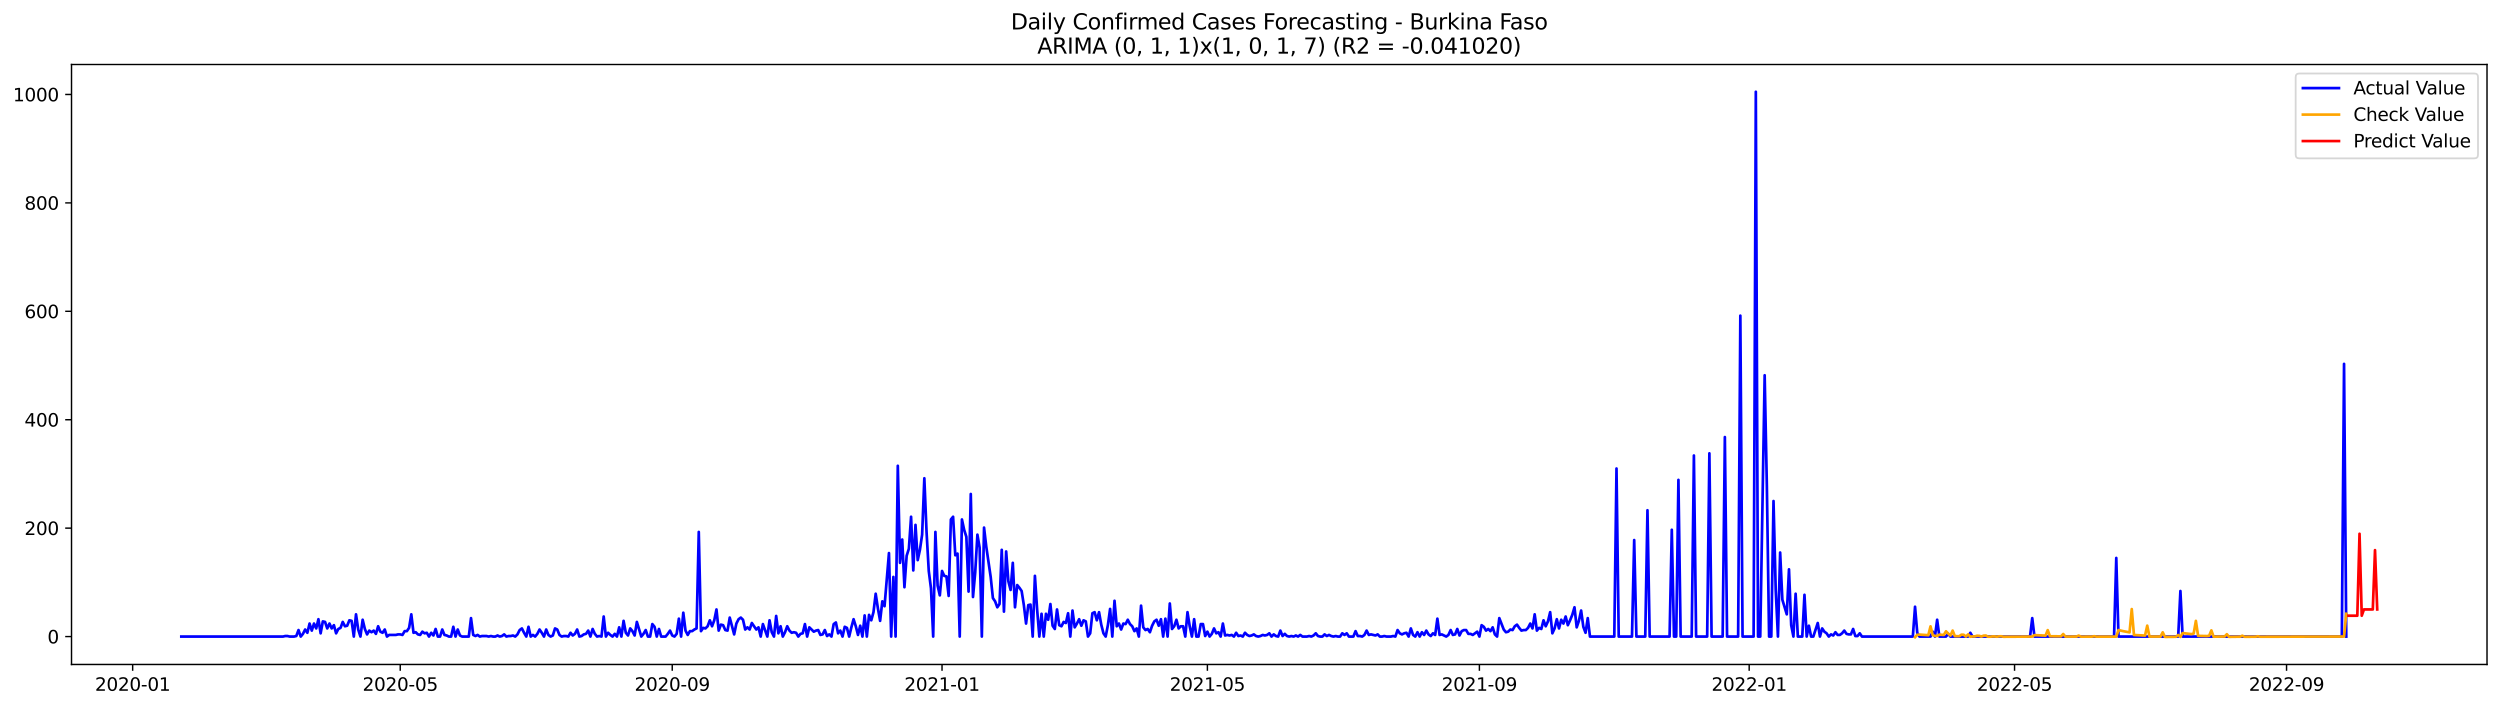 <?xml version="1.0" encoding="utf-8" standalone="no"?>
<!DOCTYPE svg PUBLIC "-//W3C//DTD SVG 1.1//EN"
  "http://www.w3.org/Graphics/SVG/1.1/DTD/svg11.dtd">
<svg xmlns:xlink="http://www.w3.org/1999/xlink" width="1386.05pt" height="392.274pt" viewBox="0 0 1386.05 392.274" xmlns="http://www.w3.org/2000/svg" version="1.1">
 <defs>
  <style type="text/css">*{stroke-linejoin: round; stroke-linecap: butt}</style>
 </defs>
 <g id="figure_1">
  <g id="patch_1">
   <path d="M 0 392.274 
L 1386.05 392.274 
L 1386.05 0 
L 0 0 
z
" style="fill: #ffffff"/>
  </g>
  <g id="axes_1">
   <g id="patch_2">
    <path d="M 39.65 368.396 
L 1378.85 368.396 
L 1378.85 35.755 
L 39.65 35.755 
z
" style="fill: #ffffff"/>
   </g>
   <g id="matplotlib.axis_1">
    <g id="xtick_1">
     <g id="line2d_1">
      <defs>
       <path id="m4bddc4b6f4" d="M 0 0 
L 0 3.5 
" style="stroke: #000000; stroke-width: 0.8"/>
      </defs>
      <g>
       <use xlink:href="#m4bddc4b6f4" x="73.55" y="368.396" style="stroke: #000000; stroke-width: 0.8"/>
      </g>
     </g>
     <g id="text_1">
      <!-- 2020-01 -->
      <g transform="translate(52.659 382.994)scale(0.1 -0.1)">
       <defs>
        <path id="DejaVuSans-32" d="M 1228 531 
L 3431 531 
L 3431 0 
L 469 0 
L 469 531 
Q 828 903 1448 1529 
Q 2069 2156 2228 2338 
Q 2531 2678 2651 2914 
Q 2772 3150 2772 3378 
Q 2772 3750 2511 3984 
Q 2250 4219 1831 4219 
Q 1534 4219 1204 4116 
Q 875 4013 500 3803 
L 500 4441 
Q 881 4594 1212 4672 
Q 1544 4750 1819 4750 
Q 2544 4750 2975 4387 
Q 3406 4025 3406 3419 
Q 3406 3131 3298 2873 
Q 3191 2616 2906 2266 
Q 2828 2175 2409 1742 
Q 1991 1309 1228 531 
z
" transform="scale(0.016)"/>
        <path id="DejaVuSans-30" d="M 2034 4250 
Q 1547 4250 1301 3770 
Q 1056 3291 1056 2328 
Q 1056 1369 1301 889 
Q 1547 409 2034 409 
Q 2525 409 2770 889 
Q 3016 1369 3016 2328 
Q 3016 3291 2770 3770 
Q 2525 4250 2034 4250 
z
M 2034 4750 
Q 2819 4750 3233 4129 
Q 3647 3509 3647 2328 
Q 3647 1150 3233 529 
Q 2819 -91 2034 -91 
Q 1250 -91 836 529 
Q 422 1150 422 2328 
Q 422 3509 836 4129 
Q 1250 4750 2034 4750 
z
" transform="scale(0.016)"/>
        <path id="DejaVuSans-2d" d="M 313 2009 
L 1997 2009 
L 1997 1497 
L 313 1497 
L 313 2009 
z
" transform="scale(0.016)"/>
        <path id="DejaVuSans-31" d="M 794 531 
L 1825 531 
L 1825 4091 
L 703 3866 
L 703 4441 
L 1819 4666 
L 2450 4666 
L 2450 531 
L 3481 531 
L 3481 0 
L 794 0 
L 794 531 
z
" transform="scale(0.016)"/>
       </defs>
       <use xlink:href="#DejaVuSans-32"/>
       <use xlink:href="#DejaVuSans-30" x="63.623"/>
       <use xlink:href="#DejaVuSans-32" x="127.246"/>
       <use xlink:href="#DejaVuSans-30" x="190.869"/>
       <use xlink:href="#DejaVuSans-2d" x="254.492"/>
       <use xlink:href="#DejaVuSans-30" x="290.576"/>
       <use xlink:href="#DejaVuSans-31" x="354.199"/>
      </g>
     </g>
    </g>
    <g id="xtick_2">
     <g id="line2d_2">
      <g>
       <use xlink:href="#m4bddc4b6f4" x="221.9" y="368.396" style="stroke: #000000; stroke-width: 0.8"/>
      </g>
     </g>
     <g id="text_2">
      <!-- 2020-05 -->
      <g transform="translate(201.009 382.994)scale(0.1 -0.1)">
       <defs>
        <path id="DejaVuSans-35" d="M 691 4666 
L 3169 4666 
L 3169 4134 
L 1269 4134 
L 1269 2991 
Q 1406 3038 1543 3061 
Q 1681 3084 1819 3084 
Q 2600 3084 3056 2656 
Q 3513 2228 3513 1497 
Q 3513 744 3044 326 
Q 2575 -91 1722 -91 
Q 1428 -91 1123 -41 
Q 819 9 494 109 
L 494 744 
Q 775 591 1075 516 
Q 1375 441 1709 441 
Q 2250 441 2565 725 
Q 2881 1009 2881 1497 
Q 2881 1984 2565 2268 
Q 2250 2553 1709 2553 
Q 1456 2553 1204 2497 
Q 953 2441 691 2322 
L 691 4666 
z
" transform="scale(0.016)"/>
       </defs>
       <use xlink:href="#DejaVuSans-32"/>
       <use xlink:href="#DejaVuSans-30" x="63.623"/>
       <use xlink:href="#DejaVuSans-32" x="127.246"/>
       <use xlink:href="#DejaVuSans-30" x="190.869"/>
       <use xlink:href="#DejaVuSans-2d" x="254.492"/>
       <use xlink:href="#DejaVuSans-30" x="290.576"/>
       <use xlink:href="#DejaVuSans-35" x="354.199"/>
      </g>
     </g>
    </g>
    <g id="xtick_3">
     <g id="line2d_3">
      <g>
       <use xlink:href="#m4bddc4b6f4" x="372.703" y="368.396" style="stroke: #000000; stroke-width: 0.8"/>
      </g>
     </g>
     <g id="text_3">
      <!-- 2020-09 -->
      <g transform="translate(351.811 382.994)scale(0.1 -0.1)">
       <defs>
        <path id="DejaVuSans-39" d="M 703 97 
L 703 672 
Q 941 559 1184 500 
Q 1428 441 1663 441 
Q 2288 441 2617 861 
Q 2947 1281 2994 2138 
Q 2813 1869 2534 1725 
Q 2256 1581 1919 1581 
Q 1219 1581 811 2004 
Q 403 2428 403 3163 
Q 403 3881 828 4315 
Q 1253 4750 1959 4750 
Q 2769 4750 3195 4129 
Q 3622 3509 3622 2328 
Q 3622 1225 3098 567 
Q 2575 -91 1691 -91 
Q 1453 -91 1209 -44 
Q 966 3 703 97 
z
M 1959 2075 
Q 2384 2075 2632 2365 
Q 2881 2656 2881 3163 
Q 2881 3666 2632 3958 
Q 2384 4250 1959 4250 
Q 1534 4250 1286 3958 
Q 1038 3666 1038 3163 
Q 1038 2656 1286 2365 
Q 1534 2075 1959 2075 
z
" transform="scale(0.016)"/>
       </defs>
       <use xlink:href="#DejaVuSans-32"/>
       <use xlink:href="#DejaVuSans-30" x="63.623"/>
       <use xlink:href="#DejaVuSans-32" x="127.246"/>
       <use xlink:href="#DejaVuSans-30" x="190.869"/>
       <use xlink:href="#DejaVuSans-2d" x="254.492"/>
       <use xlink:href="#DejaVuSans-30" x="290.576"/>
       <use xlink:href="#DejaVuSans-39" x="354.199"/>
      </g>
     </g>
    </g>
    <g id="xtick_4">
     <g id="line2d_4">
      <g>
       <use xlink:href="#m4bddc4b6f4" x="522.279" y="368.396" style="stroke: #000000; stroke-width: 0.8"/>
      </g>
     </g>
     <g id="text_4">
      <!-- 2021-01 -->
      <g transform="translate(501.388 382.994)scale(0.1 -0.1)">
       <use xlink:href="#DejaVuSans-32"/>
       <use xlink:href="#DejaVuSans-30" x="63.623"/>
       <use xlink:href="#DejaVuSans-32" x="127.246"/>
       <use xlink:href="#DejaVuSans-31" x="190.869"/>
       <use xlink:href="#DejaVuSans-2d" x="254.492"/>
       <use xlink:href="#DejaVuSans-30" x="290.576"/>
       <use xlink:href="#DejaVuSans-31" x="354.199"/>
      </g>
     </g>
    </g>
    <g id="xtick_5">
     <g id="line2d_5">
      <g>
       <use xlink:href="#m4bddc4b6f4" x="669.404" y="368.396" style="stroke: #000000; stroke-width: 0.8"/>
      </g>
     </g>
     <g id="text_5">
      <!-- 2021-05 -->
      <g transform="translate(648.512 382.994)scale(0.1 -0.1)">
       <use xlink:href="#DejaVuSans-32"/>
       <use xlink:href="#DejaVuSans-30" x="63.623"/>
       <use xlink:href="#DejaVuSans-32" x="127.246"/>
       <use xlink:href="#DejaVuSans-31" x="190.869"/>
       <use xlink:href="#DejaVuSans-2d" x="254.492"/>
       <use xlink:href="#DejaVuSans-30" x="290.576"/>
       <use xlink:href="#DejaVuSans-35" x="354.199"/>
      </g>
     </g>
    </g>
    <g id="xtick_6">
     <g id="line2d_6">
      <g>
       <use xlink:href="#m4bddc4b6f4" x="820.206" y="368.396" style="stroke: #000000; stroke-width: 0.8"/>
      </g>
     </g>
     <g id="text_6">
      <!-- 2021-09 -->
      <g transform="translate(799.315 382.994)scale(0.1 -0.1)">
       <use xlink:href="#DejaVuSans-32"/>
       <use xlink:href="#DejaVuSans-30" x="63.623"/>
       <use xlink:href="#DejaVuSans-32" x="127.246"/>
       <use xlink:href="#DejaVuSans-31" x="190.869"/>
       <use xlink:href="#DejaVuSans-2d" x="254.492"/>
       <use xlink:href="#DejaVuSans-30" x="290.576"/>
       <use xlink:href="#DejaVuSans-39" x="354.199"/>
      </g>
     </g>
    </g>
    <g id="xtick_7">
     <g id="line2d_7">
      <g>
       <use xlink:href="#m4bddc4b6f4" x="969.783" y="368.396" style="stroke: #000000; stroke-width: 0.8"/>
      </g>
     </g>
     <g id="text_7">
      <!-- 2022-01 -->
      <g transform="translate(948.891 382.994)scale(0.1 -0.1)">
       <use xlink:href="#DejaVuSans-32"/>
       <use xlink:href="#DejaVuSans-30" x="63.623"/>
       <use xlink:href="#DejaVuSans-32" x="127.246"/>
       <use xlink:href="#DejaVuSans-32" x="190.869"/>
       <use xlink:href="#DejaVuSans-2d" x="254.492"/>
       <use xlink:href="#DejaVuSans-30" x="290.576"/>
       <use xlink:href="#DejaVuSans-31" x="354.199"/>
      </g>
     </g>
    </g>
    <g id="xtick_8">
     <g id="line2d_8">
      <g>
       <use xlink:href="#m4bddc4b6f4" x="1116.907" y="368.396" style="stroke: #000000; stroke-width: 0.8"/>
      </g>
     </g>
     <g id="text_8">
      <!-- 2022-05 -->
      <g transform="translate(1096.016 382.994)scale(0.1 -0.1)">
       <use xlink:href="#DejaVuSans-32"/>
       <use xlink:href="#DejaVuSans-30" x="63.623"/>
       <use xlink:href="#DejaVuSans-32" x="127.246"/>
       <use xlink:href="#DejaVuSans-32" x="190.869"/>
       <use xlink:href="#DejaVuSans-2d" x="254.492"/>
       <use xlink:href="#DejaVuSans-30" x="290.576"/>
       <use xlink:href="#DejaVuSans-35" x="354.199"/>
      </g>
     </g>
    </g>
    <g id="xtick_9">
     <g id="line2d_9">
      <g>
       <use xlink:href="#m4bddc4b6f4" x="1267.71" y="368.396" style="stroke: #000000; stroke-width: 0.8"/>
      </g>
     </g>
     <g id="text_9">
      <!-- 2022-09 -->
      <g transform="translate(1246.818 382.994)scale(0.1 -0.1)">
       <use xlink:href="#DejaVuSans-32"/>
       <use xlink:href="#DejaVuSans-30" x="63.623"/>
       <use xlink:href="#DejaVuSans-32" x="127.246"/>
       <use xlink:href="#DejaVuSans-32" x="190.869"/>
       <use xlink:href="#DejaVuSans-2d" x="254.492"/>
       <use xlink:href="#DejaVuSans-30" x="290.576"/>
       <use xlink:href="#DejaVuSans-39" x="354.199"/>
      </g>
     </g>
    </g>
   </g>
   <g id="matplotlib.axis_2">
    <g id="ytick_1">
     <g id="line2d_10">
      <defs>
       <path id="m20cca9f4c6" d="M 0 0 
L -3.5 0 
" style="stroke: #000000; stroke-width: 0.8"/>
      </defs>
      <g>
       <use xlink:href="#m20cca9f4c6" x="39.65" y="352.924" style="stroke: #000000; stroke-width: 0.8"/>
      </g>
     </g>
     <g id="text_10">
      <!-- 0 -->
      <g transform="translate(26.288 356.723)scale(0.1 -0.1)">
       <use xlink:href="#DejaVuSans-30"/>
      </g>
     </g>
    </g>
    <g id="ytick_2">
     <g id="line2d_11">
      <g>
       <use xlink:href="#m20cca9f4c6" x="39.65" y="292.815" style="stroke: #000000; stroke-width: 0.8"/>
      </g>
     </g>
     <g id="text_11">
      <!-- 200 -->
      <g transform="translate(13.562 296.614)scale(0.1 -0.1)">
       <use xlink:href="#DejaVuSans-32"/>
       <use xlink:href="#DejaVuSans-30" x="63.623"/>
       <use xlink:href="#DejaVuSans-30" x="127.246"/>
      </g>
     </g>
    </g>
    <g id="ytick_3">
     <g id="line2d_12">
      <g>
       <use xlink:href="#m20cca9f4c6" x="39.65" y="232.706" style="stroke: #000000; stroke-width: 0.8"/>
      </g>
     </g>
     <g id="text_12">
      <!-- 400 -->
      <g transform="translate(13.562 236.505)scale(0.1 -0.1)">
       <defs>
        <path id="DejaVuSans-34" d="M 2419 4116 
L 825 1625 
L 2419 1625 
L 2419 4116 
z
M 2253 4666 
L 3047 4666 
L 3047 1625 
L 3713 1625 
L 3713 1100 
L 3047 1100 
L 3047 0 
L 2419 0 
L 2419 1100 
L 313 1100 
L 313 1709 
L 2253 4666 
z
" transform="scale(0.016)"/>
       </defs>
       <use xlink:href="#DejaVuSans-34"/>
       <use xlink:href="#DejaVuSans-30" x="63.623"/>
       <use xlink:href="#DejaVuSans-30" x="127.246"/>
      </g>
     </g>
    </g>
    <g id="ytick_4">
     <g id="line2d_13">
      <g>
       <use xlink:href="#m20cca9f4c6" x="39.65" y="172.596" style="stroke: #000000; stroke-width: 0.8"/>
      </g>
     </g>
     <g id="text_13">
      <!-- 600 -->
      <g transform="translate(13.562 176.396)scale(0.1 -0.1)">
       <defs>
        <path id="DejaVuSans-36" d="M 2113 2584 
Q 1688 2584 1439 2293 
Q 1191 2003 1191 1497 
Q 1191 994 1439 701 
Q 1688 409 2113 409 
Q 2538 409 2786 701 
Q 3034 994 3034 1497 
Q 3034 2003 2786 2293 
Q 2538 2584 2113 2584 
z
M 3366 4563 
L 3366 3988 
Q 3128 4100 2886 4159 
Q 2644 4219 2406 4219 
Q 1781 4219 1451 3797 
Q 1122 3375 1075 2522 
Q 1259 2794 1537 2939 
Q 1816 3084 2150 3084 
Q 2853 3084 3261 2657 
Q 3669 2231 3669 1497 
Q 3669 778 3244 343 
Q 2819 -91 2113 -91 
Q 1303 -91 875 529 
Q 447 1150 447 2328 
Q 447 3434 972 4092 
Q 1497 4750 2381 4750 
Q 2619 4750 2861 4703 
Q 3103 4656 3366 4563 
z
" transform="scale(0.016)"/>
       </defs>
       <use xlink:href="#DejaVuSans-36"/>
       <use xlink:href="#DejaVuSans-30" x="63.623"/>
       <use xlink:href="#DejaVuSans-30" x="127.246"/>
      </g>
     </g>
    </g>
    <g id="ytick_5">
     <g id="line2d_14">
      <g>
       <use xlink:href="#m20cca9f4c6" x="39.65" y="112.487" style="stroke: #000000; stroke-width: 0.8"/>
      </g>
     </g>
     <g id="text_14">
      <!-- 800 -->
      <g transform="translate(13.562 116.287)scale(0.1 -0.1)">
       <defs>
        <path id="DejaVuSans-38" d="M 2034 2216 
Q 1584 2216 1326 1975 
Q 1069 1734 1069 1313 
Q 1069 891 1326 650 
Q 1584 409 2034 409 
Q 2484 409 2743 651 
Q 3003 894 3003 1313 
Q 3003 1734 2745 1975 
Q 2488 2216 2034 2216 
z
M 1403 2484 
Q 997 2584 770 2862 
Q 544 3141 544 3541 
Q 544 4100 942 4425 
Q 1341 4750 2034 4750 
Q 2731 4750 3128 4425 
Q 3525 4100 3525 3541 
Q 3525 3141 3298 2862 
Q 3072 2584 2669 2484 
Q 3125 2378 3379 2068 
Q 3634 1759 3634 1313 
Q 3634 634 3220 271 
Q 2806 -91 2034 -91 
Q 1263 -91 848 271 
Q 434 634 434 1313 
Q 434 1759 690 2068 
Q 947 2378 1403 2484 
z
M 1172 3481 
Q 1172 3119 1398 2916 
Q 1625 2713 2034 2713 
Q 2441 2713 2670 2916 
Q 2900 3119 2900 3481 
Q 2900 3844 2670 4047 
Q 2441 4250 2034 4250 
Q 1625 4250 1398 4047 
Q 1172 3844 1172 3481 
z
" transform="scale(0.016)"/>
       </defs>
       <use xlink:href="#DejaVuSans-38"/>
       <use xlink:href="#DejaVuSans-30" x="63.623"/>
       <use xlink:href="#DejaVuSans-30" x="127.246"/>
      </g>
     </g>
    </g>
    <g id="ytick_6">
     <g id="line2d_15">
      <g>
       <use xlink:href="#m20cca9f4c6" x="39.65" y="52.378" style="stroke: #000000; stroke-width: 0.8"/>
      </g>
     </g>
     <g id="text_15">
      <!-- 1000 -->
      <g transform="translate(7.2 56.177)scale(0.1 -0.1)">
       <use xlink:href="#DejaVuSans-31"/>
       <use xlink:href="#DejaVuSans-30" x="63.623"/>
       <use xlink:href="#DejaVuSans-30" x="127.246"/>
       <use xlink:href="#DejaVuSans-30" x="190.869"/>
      </g>
     </g>
    </g>
   </g>
   <g id="line2d_16">
    <path d="M 100.523 352.924 
L 156.92 352.924 
L 158.146 352.623 
L 159.372 352.623 
L 160.599 352.924 
L 163.051 352.924 
L 164.277 352.623 
L 165.503 349.317 
L 166.729 352.924 
L 167.955 351.421 
L 169.181 349.017 
L 170.407 350.82 
L 171.633 345.711 
L 172.859 349.618 
L 174.085 345.711 
L 175.311 348.416 
L 176.537 343.306 
L 177.763 351.121 
L 178.989 344.509 
L 180.215 344.809 
L 181.441 348.416 
L 182.667 345.711 
L 183.893 348.416 
L 185.119 346.612 
L 186.345 351.121 
L 187.571 348.716 
L 188.797 348.115 
L 190.023 344.809 
L 191.249 347.213 
L 192.475 346.913 
L 193.702 343.907 
L 194.928 344.208 
L 196.154 352.924 
L 197.38 340.601 
L 198.606 349.017 
L 199.832 352.924 
L 201.058 343.607 
L 202.284 348.716 
L 203.51 351.722 
L 204.736 349.618 
L 205.962 350.519 
L 207.188 349.618 
L 208.414 351.421 
L 209.64 347.213 
L 210.866 350.219 
L 212.092 350.82 
L 213.318 349.017 
L 214.544 352.924 
L 215.77 352.022 
L 219.448 352.022 
L 220.674 351.722 
L 221.9 351.722 
L 223.126 352.022 
L 224.352 349.918 
L 225.578 349.918 
L 226.805 348.115 
L 228.031 340.601 
L 229.257 350.82 
L 230.483 350.519 
L 231.709 351.722 
L 232.935 352.022 
L 234.161 350.219 
L 235.387 351.121 
L 236.613 350.82 
L 237.839 352.924 
L 239.065 350.82 
L 240.291 352.323 
L 241.517 348.716 
L 242.743 352.924 
L 243.969 352.924 
L 245.195 349.017 
L 246.421 352.022 
L 247.647 352.323 
L 248.873 352.924 
L 250.099 352.924 
L 251.325 347.514 
L 252.551 352.924 
L 253.777 349.017 
L 255.003 352.323 
L 256.229 352.924 
L 259.908 352.924 
L 261.134 342.705 
L 262.36 352.022 
L 263.586 352.623 
L 264.812 352.022 
L 266.038 352.924 
L 267.264 352.623 
L 269.716 352.623 
L 270.942 352.924 
L 272.168 352.623 
L 273.394 352.924 
L 274.62 352.924 
L 275.846 352.323 
L 277.072 352.924 
L 278.298 352.623 
L 279.524 351.722 
L 280.75 352.924 
L 281.976 352.623 
L 283.202 352.623 
L 284.428 352.323 
L 285.654 352.924 
L 286.88 351.722 
L 288.106 349.317 
L 289.332 348.416 
L 290.558 350.82 
L 291.784 352.924 
L 293.011 347.514 
L 294.237 352.924 
L 295.463 352.022 
L 296.689 352.924 
L 297.915 351.421 
L 299.141 349.017 
L 300.367 350.82 
L 301.593 352.924 
L 302.819 349.017 
L 304.045 352.022 
L 305.271 352.924 
L 306.497 352.323 
L 307.723 348.416 
L 308.949 349.017 
L 310.175 352.022 
L 311.401 352.924 
L 312.627 352.623 
L 313.853 352.623 
L 315.079 352.924 
L 316.305 350.82 
L 317.531 352.323 
L 318.757 351.421 
L 319.983 349.017 
L 321.209 352.924 
L 322.435 352.623 
L 323.661 351.722 
L 324.887 351.421 
L 326.113 349.618 
L 327.34 352.924 
L 328.566 348.716 
L 329.792 351.421 
L 331.018 352.924 
L 332.244 352.623 
L 333.47 352.924 
L 334.696 341.804 
L 335.922 352.924 
L 337.148 350.82 
L 338.374 352.022 
L 339.6 352.924 
L 340.826 351.421 
L 342.052 352.924 
L 343.278 347.815 
L 344.504 352.924 
L 345.73 344.208 
L 346.956 350.82 
L 348.182 352.323 
L 349.408 348.416 
L 350.634 349.918 
L 351.86 352.323 
L 353.086 344.809 
L 355.538 352.924 
L 356.764 351.421 
L 357.99 349.317 
L 359.216 352.924 
L 360.443 352.924 
L 361.669 346.011 
L 362.895 347.514 
L 364.121 352.924 
L 365.347 348.716 
L 366.573 352.924 
L 369.025 352.924 
L 370.251 351.421 
L 371.477 349.618 
L 372.703 352.323 
L 373.929 352.924 
L 375.155 351.421 
L 376.381 343.006 
L 377.607 352.924 
L 378.833 339.7 
L 380.059 349.618 
L 381.285 352.022 
L 382.511 349.918 
L 383.737 349.918 
L 384.963 349.017 
L 386.189 348.416 
L 387.415 294.919 
L 388.641 349.918 
L 389.867 348.115 
L 391.093 348.416 
L 392.319 347.213 
L 393.546 343.907 
L 394.772 347.213 
L 395.998 343.907 
L 397.224 337.897 
L 398.45 349.618 
L 399.676 346.312 
L 400.902 346.612 
L 402.128 349.317 
L 403.354 349.618 
L 404.58 342.405 
L 407.032 351.722 
L 408.258 345.711 
L 409.484 343.306 
L 410.71 342.405 
L 411.936 343.607 
L 413.162 349.017 
L 414.388 347.815 
L 415.614 349.017 
L 416.84 345.41 
L 419.292 349.017 
L 420.518 347.815 
L 421.744 352.924 
L 422.97 346.011 
L 425.422 352.924 
L 426.649 343.907 
L 427.875 350.519 
L 429.101 352.924 
L 430.327 341.503 
L 431.553 351.121 
L 432.779 347.213 
L 434.005 352.924 
L 435.231 350.519 
L 436.457 347.213 
L 437.683 349.618 
L 438.909 350.82 
L 440.135 350.519 
L 441.361 350.82 
L 442.587 352.924 
L 443.813 351.421 
L 445.039 351.121 
L 446.265 346.011 
L 447.491 352.924 
L 448.717 347.815 
L 451.169 350.219 
L 452.395 349.618 
L 453.621 349.317 
L 454.847 352.022 
L 456.073 351.722 
L 457.299 349.317 
L 458.525 352.623 
L 459.752 351.722 
L 460.978 352.924 
L 462.204 346.011 
L 463.43 345.11 
L 464.656 351.121 
L 465.882 349.618 
L 467.108 352.924 
L 468.334 347.514 
L 469.56 348.115 
L 470.786 352.924 
L 472.012 347.815 
L 473.238 343.306 
L 474.464 347.213 
L 475.69 352.022 
L 476.916 346.913 
L 478.142 352.924 
L 479.368 341.203 
L 480.594 352.924 
L 481.82 340.902 
L 483.046 343.907 
L 484.272 339.399 
L 485.498 329.181 
L 486.724 337.295 
L 487.95 344.208 
L 489.176 333.388 
L 490.402 336.093 
L 492.855 306.64 
L 494.081 352.924 
L 495.307 319.864 
L 496.533 352.924 
L 497.759 258.252 
L 498.985 312.05 
L 500.211 299.126 
L 501.437 325.574 
L 502.663 308.143 
L 503.889 304.235 
L 505.115 286.503 
L 506.341 316.257 
L 507.567 291.011 
L 508.793 310.547 
L 510.019 304.837 
L 511.245 296.421 
L 512.471 265.165 
L 513.697 294.919 
L 514.923 316.558 
L 516.149 326.175 
L 517.375 352.924 
L 518.601 294.919 
L 519.827 324.673 
L 521.053 330.082 
L 522.279 316.558 
L 523.505 319.263 
L 524.731 319.563 
L 525.957 330.383 
L 527.184 288.006 
L 528.41 286.503 
L 529.636 307.842 
L 530.862 306.94 
L 532.088 352.924 
L 533.314 288.006 
L 534.54 293.716 
L 535.766 297.623 
L 536.992 327.979 
L 538.218 273.88 
L 539.444 330.984 
L 540.67 317.459 
L 541.896 296.421 
L 543.122 303.634 
L 544.348 352.924 
L 545.574 292.514 
L 546.8 303.033 
L 549.252 319.864 
L 550.478 331.585 
L 551.704 333.388 
L 552.93 336.694 
L 554.156 334.891 
L 555.382 304.837 
L 556.608 339.099 
L 557.834 305.738 
L 559.06 322.268 
L 560.287 327.077 
L 561.513 312.05 
L 562.739 336.694 
L 563.965 324.372 
L 565.191 325.875 
L 566.417 327.678 
L 567.643 335.492 
L 568.869 345.711 
L 570.095 335.492 
L 571.321 335.192 
L 572.547 352.924 
L 573.773 319.263 
L 574.999 337.897 
L 576.225 352.924 
L 577.451 340.301 
L 578.677 352.924 
L 579.903 340.301 
L 581.129 343.607 
L 582.355 334.891 
L 583.581 346.913 
L 584.807 348.716 
L 586.033 337.897 
L 587.259 346.612 
L 588.485 347.213 
L 589.711 344.809 
L 590.937 345.41 
L 592.163 340 
L 593.39 352.924 
L 594.616 338.498 
L 595.842 347.815 
L 597.068 345.711 
L 598.294 343.306 
L 599.52 346.913 
L 600.746 343.907 
L 601.972 344.509 
L 603.198 352.924 
L 604.424 351.121 
L 605.65 340 
L 606.876 339.399 
L 608.102 343.907 
L 609.328 339.399 
L 610.554 346.312 
L 611.78 351.121 
L 613.006 352.924 
L 614.232 346.612 
L 615.458 337.596 
L 616.684 352.924 
L 617.91 333.088 
L 619.136 347.213 
L 620.362 345.711 
L 621.588 349.017 
L 622.814 345.711 
L 624.04 346.011 
L 625.266 343.607 
L 626.493 346.011 
L 627.719 347.213 
L 628.945 349.918 
L 630.171 348.416 
L 631.397 352.924 
L 632.623 335.793 
L 633.849 347.815 
L 635.075 349.317 
L 636.301 348.716 
L 637.527 350.519 
L 638.753 346.913 
L 639.979 344.509 
L 641.205 343.607 
L 642.431 346.913 
L 643.657 343.306 
L 644.883 352.924 
L 646.109 343.006 
L 647.335 352.924 
L 648.561 334.591 
L 649.787 348.716 
L 651.013 347.213 
L 652.239 343.607 
L 653.465 348.416 
L 654.691 347.213 
L 655.917 347.213 
L 657.143 352.924 
L 658.369 339.399 
L 659.596 347.213 
L 660.822 352.924 
L 662.048 343.306 
L 663.274 352.924 
L 664.5 352.924 
L 665.726 346.011 
L 666.952 346.011 
L 668.178 352.623 
L 669.404 350.219 
L 670.63 352.924 
L 671.856 351.421 
L 673.082 348.416 
L 674.308 351.121 
L 675.534 350.519 
L 676.76 352.924 
L 677.986 345.711 
L 679.212 352.323 
L 680.438 352.022 
L 681.664 352.323 
L 682.89 352.022 
L 684.116 352.924 
L 685.342 350.82 
L 686.568 352.623 
L 687.794 352.323 
L 689.02 352.924 
L 690.246 350.82 
L 691.472 352.022 
L 692.699 352.623 
L 693.925 352.323 
L 695.151 351.722 
L 696.377 352.623 
L 697.603 352.924 
L 698.829 352.623 
L 700.055 352.022 
L 701.281 352.323 
L 702.507 352.022 
L 703.733 351.121 
L 704.959 352.924 
L 706.185 351.722 
L 707.411 352.623 
L 708.637 352.924 
L 709.863 349.618 
L 711.089 352.623 
L 712.315 351.421 
L 713.541 352.623 
L 714.767 352.924 
L 715.993 352.623 
L 717.219 352.924 
L 718.445 352.323 
L 719.671 352.924 
L 720.897 352.022 
L 722.123 352.924 
L 724.575 352.924 
L 725.801 352.623 
L 727.028 352.924 
L 728.254 352.323 
L 729.48 351.121 
L 730.706 352.623 
L 731.932 352.924 
L 733.158 352.924 
L 734.384 351.722 
L 735.61 352.623 
L 736.836 352.022 
L 738.062 352.623 
L 739.288 352.924 
L 740.514 352.623 
L 741.74 352.924 
L 742.966 352.924 
L 744.192 351.121 
L 745.418 352.022 
L 746.644 351.121 
L 747.87 352.924 
L 750.322 352.924 
L 751.548 349.918 
L 752.774 352.623 
L 754 352.623 
L 755.226 352.924 
L 756.452 352.022 
L 757.678 349.618 
L 758.904 352.022 
L 760.131 351.722 
L 762.583 352.323 
L 763.809 351.722 
L 765.035 352.924 
L 766.261 352.924 
L 767.487 352.623 
L 768.713 352.924 
L 771.165 352.924 
L 772.391 352.623 
L 773.617 352.924 
L 774.843 349.317 
L 776.069 351.121 
L 777.295 351.722 
L 778.521 351.121 
L 779.747 350.82 
L 780.973 352.924 
L 782.199 348.416 
L 783.425 352.022 
L 784.651 352.924 
L 785.877 350.519 
L 787.103 352.924 
L 788.329 350.519 
L 789.555 352.022 
L 790.781 349.618 
L 792.007 351.722 
L 793.234 352.623 
L 794.46 351.121 
L 795.686 352.022 
L 796.912 343.006 
L 798.138 352.022 
L 799.364 351.722 
L 801.816 352.924 
L 803.042 352.022 
L 804.268 349.317 
L 805.494 352.022 
L 806.72 351.722 
L 807.946 348.716 
L 809.172 352.323 
L 810.398 349.918 
L 811.624 349.317 
L 812.85 349.317 
L 814.076 351.421 
L 815.302 351.421 
L 816.528 352.022 
L 818.98 350.219 
L 820.206 352.924 
L 821.432 346.612 
L 822.658 347.514 
L 823.884 349.618 
L 825.11 348.716 
L 826.337 349.918 
L 827.563 347.815 
L 828.789 351.722 
L 830.015 352.924 
L 831.241 342.705 
L 833.693 349.017 
L 834.919 350.519 
L 836.145 350.219 
L 837.371 349.017 
L 838.597 349.317 
L 839.823 347.213 
L 841.049 346.312 
L 842.275 348.115 
L 843.501 349.618 
L 844.727 349.317 
L 845.953 349.317 
L 847.179 348.115 
L 848.405 345.711 
L 849.631 348.416 
L 850.857 340.601 
L 852.083 349.618 
L 853.309 348.115 
L 854.535 348.716 
L 855.761 343.907 
L 856.987 347.213 
L 858.213 344.509 
L 859.44 339.399 
L 860.666 351.121 
L 861.892 348.416 
L 863.118 343.306 
L 864.344 348.416 
L 865.57 343.607 
L 866.796 345.711 
L 868.022 341.804 
L 869.248 346.612 
L 870.474 343.907 
L 871.7 340.902 
L 872.926 336.694 
L 874.152 347.815 
L 875.378 344.208 
L 876.604 338.498 
L 877.83 347.514 
L 879.056 350.82 
L 880.282 342.705 
L 881.508 352.924 
L 894.995 352.924 
L 896.221 259.755 
L 897.447 352.924 
L 904.803 352.924 
L 906.029 299.427 
L 907.255 352.924 
L 912.159 352.924 
L 913.385 282.897 
L 914.611 352.924 
L 925.645 352.924 
L 926.872 293.716 
L 928.098 352.924 
L 929.324 352.924 
L 930.55 266.066 
L 931.776 352.924 
L 937.906 352.924 
L 939.132 252.542 
L 940.358 352.924 
L 946.488 352.924 
L 947.714 251.339 
L 948.94 352.924 
L 955.07 352.924 
L 956.296 242.323 
L 957.522 352.924 
L 963.653 352.924 
L 964.879 175.001 
L 966.105 352.924 
L 972.235 352.924 
L 973.461 50.876 
L 974.687 352.924 
L 975.913 352.924 
L 978.365 208.061 
L 979.591 269.973 
L 980.817 352.924 
L 982.043 352.924 
L 983.269 277.787 
L 984.495 327.077 
L 985.721 352.924 
L 986.947 306.339 
L 988.173 332.487 
L 990.625 340.601 
L 991.851 315.656 
L 993.078 346.612 
L 994.304 352.924 
L 995.53 329.181 
L 996.756 352.924 
L 999.208 352.924 
L 1000.434 329.782 
L 1001.66 352.924 
L 1002.886 346.913 
L 1004.112 352.924 
L 1005.338 352.924 
L 1007.79 345.41 
L 1009.016 352.924 
L 1010.242 348.416 
L 1011.468 350.219 
L 1012.694 351.121 
L 1013.92 352.924 
L 1015.146 351.722 
L 1016.372 352.323 
L 1017.598 350.519 
L 1018.824 352.022 
L 1020.05 352.022 
L 1021.276 351.121 
L 1022.502 349.618 
L 1023.728 351.421 
L 1024.954 351.722 
L 1026.181 351.722 
L 1027.407 348.716 
L 1028.633 352.623 
L 1029.859 352.623 
L 1031.085 351.121 
L 1032.311 352.924 
L 1060.51 352.924 
L 1061.736 336.394 
L 1062.962 350.82 
L 1064.188 352.924 
L 1070.318 352.924 
L 1071.544 350.219 
L 1072.77 352.924 
L 1073.996 343.607 
L 1075.222 352.924 
L 1078.9 352.924 
L 1080.126 351.421 
L 1081.352 352.924 
L 1091.16 352.924 
L 1092.387 350.82 
L 1093.613 352.924 
L 1125.489 352.924 
L 1126.716 342.705 
L 1127.942 352.924 
L 1172.079 352.924 
L 1173.305 309.345 
L 1174.531 352.924 
L 1207.634 352.924 
L 1208.86 327.678 
L 1210.086 352.924 
L 1298.361 352.924 
L 1299.587 201.749 
L 1300.813 352.924 
L 1300.813 352.924 
" clip-path="url(#pb0af676ebb)" style="fill: none; stroke: #0000ff; stroke-width: 1.5; stroke-linecap: square"/>
   </g>
   <g id="line2d_17">
    <path d="M 1061.736 353.276 
L 1062.962 351.955 
L 1064.188 351.824 
L 1069.092 352.165 
L 1070.318 347.264 
L 1071.544 352.109 
L 1072.77 352.568 
L 1073.996 352.594 
L 1075.222 351.869 
L 1077.674 352.026 
L 1078.9 350.001 
L 1080.126 351.282 
L 1081.352 352.367 
L 1082.578 349.613 
L 1083.804 352.7 
L 1086.256 352.731 
L 1087.482 351.858 
L 1088.708 351.934 
L 1089.934 352.923 
L 1091.16 351.738 
L 1092.387 353.026 
L 1093.613 352.84 
L 1094.839 352.846 
L 1096.065 352.477 
L 1097.291 352.509 
L 1098.517 352.927 
L 1099.743 352.425 
L 1100.969 352.338 
L 1102.195 353.018 
L 1103.421 353.01 
L 1104.647 352.844 
L 1105.873 352.848 
L 1107.099 353.017 
L 1108.325 352.797 
L 1109.551 352.753 
L 1110.777 353.034 
L 1126.716 352.934 
L 1127.942 352.127 
L 1134.072 352.394 
L 1135.298 349.364 
L 1136.524 352.752 
L 1142.654 352.807 
L 1143.88 351.516 
L 1145.106 352.941 
L 1151.236 352.932 
L 1152.462 352.381 
L 1153.688 352.98 
L 1159.819 352.959 
L 1161.045 352.723 
L 1162.271 352.974 
L 1173.305 352.954 
L 1174.531 349.312 
L 1176.983 349.89 
L 1180.661 350.592 
L 1181.887 337.692 
L 1183.113 352.058 
L 1189.243 352.366 
L 1190.469 346.872 
L 1191.695 352.918 
L 1197.826 352.92 
L 1199.052 350.577 
L 1200.278 353.117 
L 1206.408 353.049 
L 1207.634 352.047 
L 1208.86 353.112 
L 1210.086 350.988 
L 1214.99 351.558 
L 1216.216 351.252 
L 1217.442 344.226 
L 1218.668 352.538 
L 1223.572 352.652 
L 1224.798 352.497 
L 1226.025 349.501 
L 1227.251 352.996 
L 1233.381 352.895 
L 1234.607 351.615 
L 1235.833 353.082 
L 1241.963 352.994 
L 1243.189 352.446 
L 1244.415 353.06 
L 1250.545 352.999 
L 1251.771 352.763 
L 1252.997 353.019 
L 1281.196 352.942 
L 1299.587 352.929 
L 1300.813 340.304 
L 1300.813 340.304 
" clip-path="url(#pb0af676ebb)" style="fill: none; stroke: #ffa500; stroke-width: 1.5; stroke-linecap: square"/>
   </g>
   <g id="line2d_18">
    <path d="M 1302.039 341.358 
L 1303.265 341.357 
L 1304.491 341.358 
L 1305.717 341.358 
L 1306.943 341.358 
L 1308.169 295.934 
L 1309.395 341.358 
L 1310.621 337.883 
L 1311.847 337.882 
L 1313.073 337.883 
L 1314.299 337.883 
L 1315.525 337.883 
L 1316.751 305.017 
L 1317.977 337.883 
" clip-path="url(#pb0af676ebb)" style="fill: none; stroke: #ff0000; stroke-width: 1.5; stroke-linecap: square"/>
   </g>
   <g id="patch_3">
    <path d="M 39.65 368.396 
L 39.65 35.755 
" style="fill: none; stroke: #000000; stroke-width: 0.8; stroke-linejoin: miter; stroke-linecap: square"/>
   </g>
   <g id="patch_4">
    <path d="M 1378.85 368.396 
L 1378.85 35.755 
" style="fill: none; stroke: #000000; stroke-width: 0.8; stroke-linejoin: miter; stroke-linecap: square"/>
   </g>
   <g id="patch_5">
    <path d="M 39.65 368.396 
L 1378.85 368.396 
" style="fill: none; stroke: #000000; stroke-width: 0.8; stroke-linejoin: miter; stroke-linecap: square"/>
   </g>
   <g id="patch_6">
    <path d="M 39.65 35.755 
L 1378.85 35.755 
" style="fill: none; stroke: #000000; stroke-width: 0.8; stroke-linejoin: miter; stroke-linecap: square"/>
   </g>
   <g id="text_16">
    <!-- Daily Confirmed Cases Forecasting - Burkina Faso -->
    <g transform="translate(560.459 16.318)scale(0.12 -0.12)">
     <defs>
      <path id="DejaVuSans-44" d="M 1259 4147 
L 1259 519 
L 2022 519 
Q 2988 519 3436 956 
Q 3884 1394 3884 2338 
Q 3884 3275 3436 3711 
Q 2988 4147 2022 4147 
L 1259 4147 
z
M 628 4666 
L 1925 4666 
Q 3281 4666 3915 4102 
Q 4550 3538 4550 2338 
Q 4550 1131 3912 565 
Q 3275 0 1925 0 
L 628 0 
L 628 4666 
z
" transform="scale(0.016)"/>
      <path id="DejaVuSans-61" d="M 2194 1759 
Q 1497 1759 1228 1600 
Q 959 1441 959 1056 
Q 959 750 1161 570 
Q 1363 391 1709 391 
Q 2188 391 2477 730 
Q 2766 1069 2766 1631 
L 2766 1759 
L 2194 1759 
z
M 3341 1997 
L 3341 0 
L 2766 0 
L 2766 531 
Q 2569 213 2275 61 
Q 1981 -91 1556 -91 
Q 1019 -91 701 211 
Q 384 513 384 1019 
Q 384 1609 779 1909 
Q 1175 2209 1959 2209 
L 2766 2209 
L 2766 2266 
Q 2766 2663 2505 2880 
Q 2244 3097 1772 3097 
Q 1472 3097 1187 3025 
Q 903 2953 641 2809 
L 641 3341 
Q 956 3463 1253 3523 
Q 1550 3584 1831 3584 
Q 2591 3584 2966 3190 
Q 3341 2797 3341 1997 
z
" transform="scale(0.016)"/>
      <path id="DejaVuSans-69" d="M 603 3500 
L 1178 3500 
L 1178 0 
L 603 0 
L 603 3500 
z
M 603 4863 
L 1178 4863 
L 1178 4134 
L 603 4134 
L 603 4863 
z
" transform="scale(0.016)"/>
      <path id="DejaVuSans-6c" d="M 603 4863 
L 1178 4863 
L 1178 0 
L 603 0 
L 603 4863 
z
" transform="scale(0.016)"/>
      <path id="DejaVuSans-79" d="M 2059 -325 
Q 1816 -950 1584 -1140 
Q 1353 -1331 966 -1331 
L 506 -1331 
L 506 -850 
L 844 -850 
Q 1081 -850 1212 -737 
Q 1344 -625 1503 -206 
L 1606 56 
L 191 3500 
L 800 3500 
L 1894 763 
L 2988 3500 
L 3597 3500 
L 2059 -325 
z
" transform="scale(0.016)"/>
      <path id="DejaVuSans-20" transform="scale(0.016)"/>
      <path id="DejaVuSans-43" d="M 4122 4306 
L 4122 3641 
Q 3803 3938 3442 4084 
Q 3081 4231 2675 4231 
Q 1875 4231 1450 3742 
Q 1025 3253 1025 2328 
Q 1025 1406 1450 917 
Q 1875 428 2675 428 
Q 3081 428 3442 575 
Q 3803 722 4122 1019 
L 4122 359 
Q 3791 134 3420 21 
Q 3050 -91 2638 -91 
Q 1578 -91 968 557 
Q 359 1206 359 2328 
Q 359 3453 968 4101 
Q 1578 4750 2638 4750 
Q 3056 4750 3426 4639 
Q 3797 4528 4122 4306 
z
" transform="scale(0.016)"/>
      <path id="DejaVuSans-6f" d="M 1959 3097 
Q 1497 3097 1228 2736 
Q 959 2375 959 1747 
Q 959 1119 1226 758 
Q 1494 397 1959 397 
Q 2419 397 2687 759 
Q 2956 1122 2956 1747 
Q 2956 2369 2687 2733 
Q 2419 3097 1959 3097 
z
M 1959 3584 
Q 2709 3584 3137 3096 
Q 3566 2609 3566 1747 
Q 3566 888 3137 398 
Q 2709 -91 1959 -91 
Q 1206 -91 779 398 
Q 353 888 353 1747 
Q 353 2609 779 3096 
Q 1206 3584 1959 3584 
z
" transform="scale(0.016)"/>
      <path id="DejaVuSans-6e" d="M 3513 2113 
L 3513 0 
L 2938 0 
L 2938 2094 
Q 2938 2591 2744 2837 
Q 2550 3084 2163 3084 
Q 1697 3084 1428 2787 
Q 1159 2491 1159 1978 
L 1159 0 
L 581 0 
L 581 3500 
L 1159 3500 
L 1159 2956 
Q 1366 3272 1645 3428 
Q 1925 3584 2291 3584 
Q 2894 3584 3203 3211 
Q 3513 2838 3513 2113 
z
" transform="scale(0.016)"/>
      <path id="DejaVuSans-66" d="M 2375 4863 
L 2375 4384 
L 1825 4384 
Q 1516 4384 1395 4259 
Q 1275 4134 1275 3809 
L 1275 3500 
L 2222 3500 
L 2222 3053 
L 1275 3053 
L 1275 0 
L 697 0 
L 697 3053 
L 147 3053 
L 147 3500 
L 697 3500 
L 697 3744 
Q 697 4328 969 4595 
Q 1241 4863 1831 4863 
L 2375 4863 
z
" transform="scale(0.016)"/>
      <path id="DejaVuSans-72" d="M 2631 2963 
Q 2534 3019 2420 3045 
Q 2306 3072 2169 3072 
Q 1681 3072 1420 2755 
Q 1159 2438 1159 1844 
L 1159 0 
L 581 0 
L 581 3500 
L 1159 3500 
L 1159 2956 
Q 1341 3275 1631 3429 
Q 1922 3584 2338 3584 
Q 2397 3584 2469 3576 
Q 2541 3569 2628 3553 
L 2631 2963 
z
" transform="scale(0.016)"/>
      <path id="DejaVuSans-6d" d="M 3328 2828 
Q 3544 3216 3844 3400 
Q 4144 3584 4550 3584 
Q 5097 3584 5394 3201 
Q 5691 2819 5691 2113 
L 5691 0 
L 5113 0 
L 5113 2094 
Q 5113 2597 4934 2840 
Q 4756 3084 4391 3084 
Q 3944 3084 3684 2787 
Q 3425 2491 3425 1978 
L 3425 0 
L 2847 0 
L 2847 2094 
Q 2847 2600 2669 2842 
Q 2491 3084 2119 3084 
Q 1678 3084 1418 2786 
Q 1159 2488 1159 1978 
L 1159 0 
L 581 0 
L 581 3500 
L 1159 3500 
L 1159 2956 
Q 1356 3278 1631 3431 
Q 1906 3584 2284 3584 
Q 2666 3584 2933 3390 
Q 3200 3197 3328 2828 
z
" transform="scale(0.016)"/>
      <path id="DejaVuSans-65" d="M 3597 1894 
L 3597 1613 
L 953 1613 
Q 991 1019 1311 708 
Q 1631 397 2203 397 
Q 2534 397 2845 478 
Q 3156 559 3463 722 
L 3463 178 
Q 3153 47 2828 -22 
Q 2503 -91 2169 -91 
Q 1331 -91 842 396 
Q 353 884 353 1716 
Q 353 2575 817 3079 
Q 1281 3584 2069 3584 
Q 2775 3584 3186 3129 
Q 3597 2675 3597 1894 
z
M 3022 2063 
Q 3016 2534 2758 2815 
Q 2500 3097 2075 3097 
Q 1594 3097 1305 2825 
Q 1016 2553 972 2059 
L 3022 2063 
z
" transform="scale(0.016)"/>
      <path id="DejaVuSans-64" d="M 2906 2969 
L 2906 4863 
L 3481 4863 
L 3481 0 
L 2906 0 
L 2906 525 
Q 2725 213 2448 61 
Q 2172 -91 1784 -91 
Q 1150 -91 751 415 
Q 353 922 353 1747 
Q 353 2572 751 3078 
Q 1150 3584 1784 3584 
Q 2172 3584 2448 3432 
Q 2725 3281 2906 2969 
z
M 947 1747 
Q 947 1113 1208 752 
Q 1469 391 1925 391 
Q 2381 391 2643 752 
Q 2906 1113 2906 1747 
Q 2906 2381 2643 2742 
Q 2381 3103 1925 3103 
Q 1469 3103 1208 2742 
Q 947 2381 947 1747 
z
" transform="scale(0.016)"/>
      <path id="DejaVuSans-73" d="M 2834 3397 
L 2834 2853 
Q 2591 2978 2328 3040 
Q 2066 3103 1784 3103 
Q 1356 3103 1142 2972 
Q 928 2841 928 2578 
Q 928 2378 1081 2264 
Q 1234 2150 1697 2047 
L 1894 2003 
Q 2506 1872 2764 1633 
Q 3022 1394 3022 966 
Q 3022 478 2636 193 
Q 2250 -91 1575 -91 
Q 1294 -91 989 -36 
Q 684 19 347 128 
L 347 722 
Q 666 556 975 473 
Q 1284 391 1588 391 
Q 1994 391 2212 530 
Q 2431 669 2431 922 
Q 2431 1156 2273 1281 
Q 2116 1406 1581 1522 
L 1381 1569 
Q 847 1681 609 1914 
Q 372 2147 372 2553 
Q 372 3047 722 3315 
Q 1072 3584 1716 3584 
Q 2034 3584 2315 3537 
Q 2597 3491 2834 3397 
z
" transform="scale(0.016)"/>
      <path id="DejaVuSans-46" d="M 628 4666 
L 3309 4666 
L 3309 4134 
L 1259 4134 
L 1259 2759 
L 3109 2759 
L 3109 2228 
L 1259 2228 
L 1259 0 
L 628 0 
L 628 4666 
z
" transform="scale(0.016)"/>
      <path id="DejaVuSans-63" d="M 3122 3366 
L 3122 2828 
Q 2878 2963 2633 3030 
Q 2388 3097 2138 3097 
Q 1578 3097 1268 2742 
Q 959 2388 959 1747 
Q 959 1106 1268 751 
Q 1578 397 2138 397 
Q 2388 397 2633 464 
Q 2878 531 3122 666 
L 3122 134 
Q 2881 22 2623 -34 
Q 2366 -91 2075 -91 
Q 1284 -91 818 406 
Q 353 903 353 1747 
Q 353 2603 823 3093 
Q 1294 3584 2113 3584 
Q 2378 3584 2631 3529 
Q 2884 3475 3122 3366 
z
" transform="scale(0.016)"/>
      <path id="DejaVuSans-74" d="M 1172 4494 
L 1172 3500 
L 2356 3500 
L 2356 3053 
L 1172 3053 
L 1172 1153 
Q 1172 725 1289 603 
Q 1406 481 1766 481 
L 2356 481 
L 2356 0 
L 1766 0 
Q 1100 0 847 248 
Q 594 497 594 1153 
L 594 3053 
L 172 3053 
L 172 3500 
L 594 3500 
L 594 4494 
L 1172 4494 
z
" transform="scale(0.016)"/>
      <path id="DejaVuSans-67" d="M 2906 1791 
Q 2906 2416 2648 2759 
Q 2391 3103 1925 3103 
Q 1463 3103 1205 2759 
Q 947 2416 947 1791 
Q 947 1169 1205 825 
Q 1463 481 1925 481 
Q 2391 481 2648 825 
Q 2906 1169 2906 1791 
z
M 3481 434 
Q 3481 -459 3084 -895 
Q 2688 -1331 1869 -1331 
Q 1566 -1331 1297 -1286 
Q 1028 -1241 775 -1147 
L 775 -588 
Q 1028 -725 1275 -790 
Q 1522 -856 1778 -856 
Q 2344 -856 2625 -561 
Q 2906 -266 2906 331 
L 2906 616 
Q 2728 306 2450 153 
Q 2172 0 1784 0 
Q 1141 0 747 490 
Q 353 981 353 1791 
Q 353 2603 747 3093 
Q 1141 3584 1784 3584 
Q 2172 3584 2450 3431 
Q 2728 3278 2906 2969 
L 2906 3500 
L 3481 3500 
L 3481 434 
z
" transform="scale(0.016)"/>
      <path id="DejaVuSans-42" d="M 1259 2228 
L 1259 519 
L 2272 519 
Q 2781 519 3026 730 
Q 3272 941 3272 1375 
Q 3272 1813 3026 2020 
Q 2781 2228 2272 2228 
L 1259 2228 
z
M 1259 4147 
L 1259 2741 
L 2194 2741 
Q 2656 2741 2882 2914 
Q 3109 3088 3109 3444 
Q 3109 3797 2882 3972 
Q 2656 4147 2194 4147 
L 1259 4147 
z
M 628 4666 
L 2241 4666 
Q 2963 4666 3353 4366 
Q 3744 4066 3744 3513 
Q 3744 3084 3544 2831 
Q 3344 2578 2956 2516 
Q 3422 2416 3680 2098 
Q 3938 1781 3938 1306 
Q 3938 681 3513 340 
Q 3088 0 2303 0 
L 628 0 
L 628 4666 
z
" transform="scale(0.016)"/>
      <path id="DejaVuSans-75" d="M 544 1381 
L 544 3500 
L 1119 3500 
L 1119 1403 
Q 1119 906 1312 657 
Q 1506 409 1894 409 
Q 2359 409 2629 706 
Q 2900 1003 2900 1516 
L 2900 3500 
L 3475 3500 
L 3475 0 
L 2900 0 
L 2900 538 
Q 2691 219 2414 64 
Q 2138 -91 1772 -91 
Q 1169 -91 856 284 
Q 544 659 544 1381 
z
M 1991 3584 
L 1991 3584 
z
" transform="scale(0.016)"/>
      <path id="DejaVuSans-6b" d="M 581 4863 
L 1159 4863 
L 1159 1991 
L 2875 3500 
L 3609 3500 
L 1753 1863 
L 3688 0 
L 2938 0 
L 1159 1709 
L 1159 0 
L 581 0 
L 581 4863 
z
" transform="scale(0.016)"/>
     </defs>
     <use xlink:href="#DejaVuSans-44"/>
     <use xlink:href="#DejaVuSans-61" x="77.002"/>
     <use xlink:href="#DejaVuSans-69" x="138.281"/>
     <use xlink:href="#DejaVuSans-6c" x="166.064"/>
     <use xlink:href="#DejaVuSans-79" x="193.848"/>
     <use xlink:href="#DejaVuSans-20" x="253.027"/>
     <use xlink:href="#DejaVuSans-43" x="284.814"/>
     <use xlink:href="#DejaVuSans-6f" x="354.639"/>
     <use xlink:href="#DejaVuSans-6e" x="415.82"/>
     <use xlink:href="#DejaVuSans-66" x="479.199"/>
     <use xlink:href="#DejaVuSans-69" x="514.404"/>
     <use xlink:href="#DejaVuSans-72" x="542.188"/>
     <use xlink:href="#DejaVuSans-6d" x="581.551"/>
     <use xlink:href="#DejaVuSans-65" x="678.963"/>
     <use xlink:href="#DejaVuSans-64" x="740.486"/>
     <use xlink:href="#DejaVuSans-20" x="803.963"/>
     <use xlink:href="#DejaVuSans-43" x="835.75"/>
     <use xlink:href="#DejaVuSans-61" x="905.574"/>
     <use xlink:href="#DejaVuSans-73" x="966.854"/>
     <use xlink:href="#DejaVuSans-65" x="1018.953"/>
     <use xlink:href="#DejaVuSans-73" x="1080.477"/>
     <use xlink:href="#DejaVuSans-20" x="1132.576"/>
     <use xlink:href="#DejaVuSans-46" x="1164.363"/>
     <use xlink:href="#DejaVuSans-6f" x="1218.258"/>
     <use xlink:href="#DejaVuSans-72" x="1279.439"/>
     <use xlink:href="#DejaVuSans-65" x="1318.303"/>
     <use xlink:href="#DejaVuSans-63" x="1379.826"/>
     <use xlink:href="#DejaVuSans-61" x="1434.807"/>
     <use xlink:href="#DejaVuSans-73" x="1496.086"/>
     <use xlink:href="#DejaVuSans-74" x="1548.186"/>
     <use xlink:href="#DejaVuSans-69" x="1587.395"/>
     <use xlink:href="#DejaVuSans-6e" x="1615.178"/>
     <use xlink:href="#DejaVuSans-67" x="1678.557"/>
     <use xlink:href="#DejaVuSans-20" x="1742.033"/>
     <use xlink:href="#DejaVuSans-2d" x="1773.82"/>
     <use xlink:href="#DejaVuSans-20" x="1809.904"/>
     <use xlink:href="#DejaVuSans-42" x="1841.691"/>
     <use xlink:href="#DejaVuSans-75" x="1910.295"/>
     <use xlink:href="#DejaVuSans-72" x="1973.674"/>
     <use xlink:href="#DejaVuSans-6b" x="2014.787"/>
     <use xlink:href="#DejaVuSans-69" x="2072.697"/>
     <use xlink:href="#DejaVuSans-6e" x="2100.48"/>
     <use xlink:href="#DejaVuSans-61" x="2163.859"/>
     <use xlink:href="#DejaVuSans-20" x="2225.139"/>
     <use xlink:href="#DejaVuSans-46" x="2256.926"/>
     <use xlink:href="#DejaVuSans-61" x="2305.32"/>
     <use xlink:href="#DejaVuSans-73" x="2366.6"/>
     <use xlink:href="#DejaVuSans-6f" x="2418.699"/>
    </g>
    <!-- ARIMA (0, 1, 1)x(1, 0, 1, 7) (R2 = -0.041020) -->
    <g transform="translate(575.101 29.756)scale(0.12 -0.12)">
     <defs>
      <path id="DejaVuSans-41" d="M 2188 4044 
L 1331 1722 
L 3047 1722 
L 2188 4044 
z
M 1831 4666 
L 2547 4666 
L 4325 0 
L 3669 0 
L 3244 1197 
L 1141 1197 
L 716 0 
L 50 0 
L 1831 4666 
z
" transform="scale(0.016)"/>
      <path id="DejaVuSans-52" d="M 2841 2188 
Q 3044 2119 3236 1894 
Q 3428 1669 3622 1275 
L 4263 0 
L 3584 0 
L 2988 1197 
Q 2756 1666 2539 1819 
Q 2322 1972 1947 1972 
L 1259 1972 
L 1259 0 
L 628 0 
L 628 4666 
L 2053 4666 
Q 2853 4666 3247 4331 
Q 3641 3997 3641 3322 
Q 3641 2881 3436 2590 
Q 3231 2300 2841 2188 
z
M 1259 4147 
L 1259 2491 
L 2053 2491 
Q 2509 2491 2742 2702 
Q 2975 2913 2975 3322 
Q 2975 3731 2742 3939 
Q 2509 4147 2053 4147 
L 1259 4147 
z
" transform="scale(0.016)"/>
      <path id="DejaVuSans-49" d="M 628 4666 
L 1259 4666 
L 1259 0 
L 628 0 
L 628 4666 
z
" transform="scale(0.016)"/>
      <path id="DejaVuSans-4d" d="M 628 4666 
L 1569 4666 
L 2759 1491 
L 3956 4666 
L 4897 4666 
L 4897 0 
L 4281 0 
L 4281 4097 
L 3078 897 
L 2444 897 
L 1241 4097 
L 1241 0 
L 628 0 
L 628 4666 
z
" transform="scale(0.016)"/>
      <path id="DejaVuSans-28" d="M 1984 4856 
Q 1566 4138 1362 3434 
Q 1159 2731 1159 2009 
Q 1159 1288 1364 580 
Q 1569 -128 1984 -844 
L 1484 -844 
Q 1016 -109 783 600 
Q 550 1309 550 2009 
Q 550 2706 781 3412 
Q 1013 4119 1484 4856 
L 1984 4856 
z
" transform="scale(0.016)"/>
      <path id="DejaVuSans-2c" d="M 750 794 
L 1409 794 
L 1409 256 
L 897 -744 
L 494 -744 
L 750 256 
L 750 794 
z
" transform="scale(0.016)"/>
      <path id="DejaVuSans-29" d="M 513 4856 
L 1013 4856 
Q 1481 4119 1714 3412 
Q 1947 2706 1947 2009 
Q 1947 1309 1714 600 
Q 1481 -109 1013 -844 
L 513 -844 
Q 928 -128 1133 580 
Q 1338 1288 1338 2009 
Q 1338 2731 1133 3434 
Q 928 4138 513 4856 
z
" transform="scale(0.016)"/>
      <path id="DejaVuSans-78" d="M 3513 3500 
L 2247 1797 
L 3578 0 
L 2900 0 
L 1881 1375 
L 863 0 
L 184 0 
L 1544 1831 
L 300 3500 
L 978 3500 
L 1906 2253 
L 2834 3500 
L 3513 3500 
z
" transform="scale(0.016)"/>
      <path id="DejaVuSans-37" d="M 525 4666 
L 3525 4666 
L 3525 4397 
L 1831 0 
L 1172 0 
L 2766 4134 
L 525 4134 
L 525 4666 
z
" transform="scale(0.016)"/>
      <path id="DejaVuSans-3d" d="M 678 2906 
L 4684 2906 
L 4684 2381 
L 678 2381 
L 678 2906 
z
M 678 1631 
L 4684 1631 
L 4684 1100 
L 678 1100 
L 678 1631 
z
" transform="scale(0.016)"/>
      <path id="DejaVuSans-2e" d="M 684 794 
L 1344 794 
L 1344 0 
L 684 0 
L 684 794 
z
" transform="scale(0.016)"/>
     </defs>
     <use xlink:href="#DejaVuSans-41"/>
     <use xlink:href="#DejaVuSans-52" x="68.408"/>
     <use xlink:href="#DejaVuSans-49" x="137.891"/>
     <use xlink:href="#DejaVuSans-4d" x="167.383"/>
     <use xlink:href="#DejaVuSans-41" x="253.662"/>
     <use xlink:href="#DejaVuSans-20" x="322.07"/>
     <use xlink:href="#DejaVuSans-28" x="353.857"/>
     <use xlink:href="#DejaVuSans-30" x="392.871"/>
     <use xlink:href="#DejaVuSans-2c" x="456.494"/>
     <use xlink:href="#DejaVuSans-20" x="488.281"/>
     <use xlink:href="#DejaVuSans-31" x="520.068"/>
     <use xlink:href="#DejaVuSans-2c" x="583.691"/>
     <use xlink:href="#DejaVuSans-20" x="615.479"/>
     <use xlink:href="#DejaVuSans-31" x="647.266"/>
     <use xlink:href="#DejaVuSans-29" x="710.889"/>
     <use xlink:href="#DejaVuSans-78" x="749.902"/>
     <use xlink:href="#DejaVuSans-28" x="809.082"/>
     <use xlink:href="#DejaVuSans-31" x="848.096"/>
     <use xlink:href="#DejaVuSans-2c" x="911.719"/>
     <use xlink:href="#DejaVuSans-20" x="943.506"/>
     <use xlink:href="#DejaVuSans-30" x="975.293"/>
     <use xlink:href="#DejaVuSans-2c" x="1038.916"/>
     <use xlink:href="#DejaVuSans-20" x="1070.703"/>
     <use xlink:href="#DejaVuSans-31" x="1102.49"/>
     <use xlink:href="#DejaVuSans-2c" x="1166.113"/>
     <use xlink:href="#DejaVuSans-20" x="1197.9"/>
     <use xlink:href="#DejaVuSans-37" x="1229.688"/>
     <use xlink:href="#DejaVuSans-29" x="1293.311"/>
     <use xlink:href="#DejaVuSans-20" x="1332.324"/>
     <use xlink:href="#DejaVuSans-28" x="1364.111"/>
     <use xlink:href="#DejaVuSans-52" x="1403.125"/>
     <use xlink:href="#DejaVuSans-32" x="1472.607"/>
     <use xlink:href="#DejaVuSans-20" x="1536.23"/>
     <use xlink:href="#DejaVuSans-3d" x="1568.018"/>
     <use xlink:href="#DejaVuSans-20" x="1651.807"/>
     <use xlink:href="#DejaVuSans-2d" x="1683.594"/>
     <use xlink:href="#DejaVuSans-30" x="1719.678"/>
     <use xlink:href="#DejaVuSans-2e" x="1783.301"/>
     <use xlink:href="#DejaVuSans-30" x="1815.088"/>
     <use xlink:href="#DejaVuSans-34" x="1878.711"/>
     <use xlink:href="#DejaVuSans-31" x="1942.334"/>
     <use xlink:href="#DejaVuSans-30" x="2005.957"/>
     <use xlink:href="#DejaVuSans-32" x="2069.58"/>
     <use xlink:href="#DejaVuSans-30" x="2133.203"/>
     <use xlink:href="#DejaVuSans-29" x="2196.826"/>
    </g>
   </g>
   <g id="legend_1">
    <g id="patch_7">
     <path d="M 1274.77 87.79 
L 1371.85 87.79 
Q 1373.85 87.79 1373.85 85.79 
L 1373.85 42.755 
Q 1373.85 40.755 1371.85 40.755 
L 1274.77 40.755 
Q 1272.77 40.755 1272.77 42.755 
L 1272.77 85.79 
Q 1272.77 87.79 1274.77 87.79 
z
" style="fill: #ffffff; opacity: 0.8; stroke: #cccccc; stroke-linejoin: miter"/>
    </g>
    <g id="line2d_19">
     <path d="M 1276.77 48.854 
L 1286.77 48.854 
L 1296.77 48.854 
" style="fill: none; stroke: #0000ff; stroke-width: 1.5; stroke-linecap: square"/>
    </g>
    <g id="text_17">
     <!-- Actual Value -->
     <g transform="translate(1304.77 52.354)scale(0.1 -0.1)">
      <defs>
       <path id="DejaVuSans-56" d="M 1831 0 
L 50 4666 
L 709 4666 
L 2188 738 
L 3669 4666 
L 4325 4666 
L 2547 0 
L 1831 0 
z
" transform="scale(0.016)"/>
      </defs>
      <use xlink:href="#DejaVuSans-41"/>
      <use xlink:href="#DejaVuSans-63" x="66.658"/>
      <use xlink:href="#DejaVuSans-74" x="121.639"/>
      <use xlink:href="#DejaVuSans-75" x="160.848"/>
      <use xlink:href="#DejaVuSans-61" x="224.227"/>
      <use xlink:href="#DejaVuSans-6c" x="285.506"/>
      <use xlink:href="#DejaVuSans-20" x="313.289"/>
      <use xlink:href="#DejaVuSans-56" x="345.076"/>
      <use xlink:href="#DejaVuSans-61" x="405.734"/>
      <use xlink:href="#DejaVuSans-6c" x="467.014"/>
      <use xlink:href="#DejaVuSans-75" x="494.797"/>
      <use xlink:href="#DejaVuSans-65" x="558.176"/>
     </g>
    </g>
    <g id="line2d_20">
     <path d="M 1276.77 63.532 
L 1286.77 63.532 
L 1296.77 63.532 
" style="fill: none; stroke: #ffa500; stroke-width: 1.5; stroke-linecap: square"/>
    </g>
    <g id="text_18">
     <!-- Check Value -->
     <g transform="translate(1304.77 67.032)scale(0.1 -0.1)">
      <defs>
       <path id="DejaVuSans-68" d="M 3513 2113 
L 3513 0 
L 2938 0 
L 2938 2094 
Q 2938 2591 2744 2837 
Q 2550 3084 2163 3084 
Q 1697 3084 1428 2787 
Q 1159 2491 1159 1978 
L 1159 0 
L 581 0 
L 581 4863 
L 1159 4863 
L 1159 2956 
Q 1366 3272 1645 3428 
Q 1925 3584 2291 3584 
Q 2894 3584 3203 3211 
Q 3513 2838 3513 2113 
z
" transform="scale(0.016)"/>
      </defs>
      <use xlink:href="#DejaVuSans-43"/>
      <use xlink:href="#DejaVuSans-68" x="69.824"/>
      <use xlink:href="#DejaVuSans-65" x="133.203"/>
      <use xlink:href="#DejaVuSans-63" x="194.727"/>
      <use xlink:href="#DejaVuSans-6b" x="249.707"/>
      <use xlink:href="#DejaVuSans-20" x="307.617"/>
      <use xlink:href="#DejaVuSans-56" x="339.404"/>
      <use xlink:href="#DejaVuSans-61" x="400.062"/>
      <use xlink:href="#DejaVuSans-6c" x="461.342"/>
      <use xlink:href="#DejaVuSans-75" x="489.125"/>
      <use xlink:href="#DejaVuSans-65" x="552.504"/>
     </g>
    </g>
    <g id="line2d_21">
     <path d="M 1276.77 78.21 
L 1286.77 78.21 
L 1296.77 78.21 
" style="fill: none; stroke: #ff0000; stroke-width: 1.5; stroke-linecap: square"/>
    </g>
    <g id="text_19">
     <!-- Predict Value -->
     <g transform="translate(1304.77 81.71)scale(0.1 -0.1)">
      <defs>
       <path id="DejaVuSans-50" d="M 1259 4147 
L 1259 2394 
L 2053 2394 
Q 2494 2394 2734 2622 
Q 2975 2850 2975 3272 
Q 2975 3691 2734 3919 
Q 2494 4147 2053 4147 
L 1259 4147 
z
M 628 4666 
L 2053 4666 
Q 2838 4666 3239 4311 
Q 3641 3956 3641 3272 
Q 3641 2581 3239 2228 
Q 2838 1875 2053 1875 
L 1259 1875 
L 1259 0 
L 628 0 
L 628 4666 
z
" transform="scale(0.016)"/>
      </defs>
      <use xlink:href="#DejaVuSans-50"/>
      <use xlink:href="#DejaVuSans-72" x="58.553"/>
      <use xlink:href="#DejaVuSans-65" x="97.416"/>
      <use xlink:href="#DejaVuSans-64" x="158.939"/>
      <use xlink:href="#DejaVuSans-69" x="222.416"/>
      <use xlink:href="#DejaVuSans-63" x="250.199"/>
      <use xlink:href="#DejaVuSans-74" x="305.18"/>
      <use xlink:href="#DejaVuSans-20" x="344.389"/>
      <use xlink:href="#DejaVuSans-56" x="376.176"/>
      <use xlink:href="#DejaVuSans-61" x="436.834"/>
      <use xlink:href="#DejaVuSans-6c" x="498.113"/>
      <use xlink:href="#DejaVuSans-75" x="525.896"/>
      <use xlink:href="#DejaVuSans-65" x="589.275"/>
     </g>
    </g>
   </g>
  </g>
 </g>
 <defs>
  <clipPath id="pb0af676ebb">
   <rect x="39.65" y="35.755" width="1339.2" height="332.64"/>
  </clipPath>
 </defs>
</svg>
